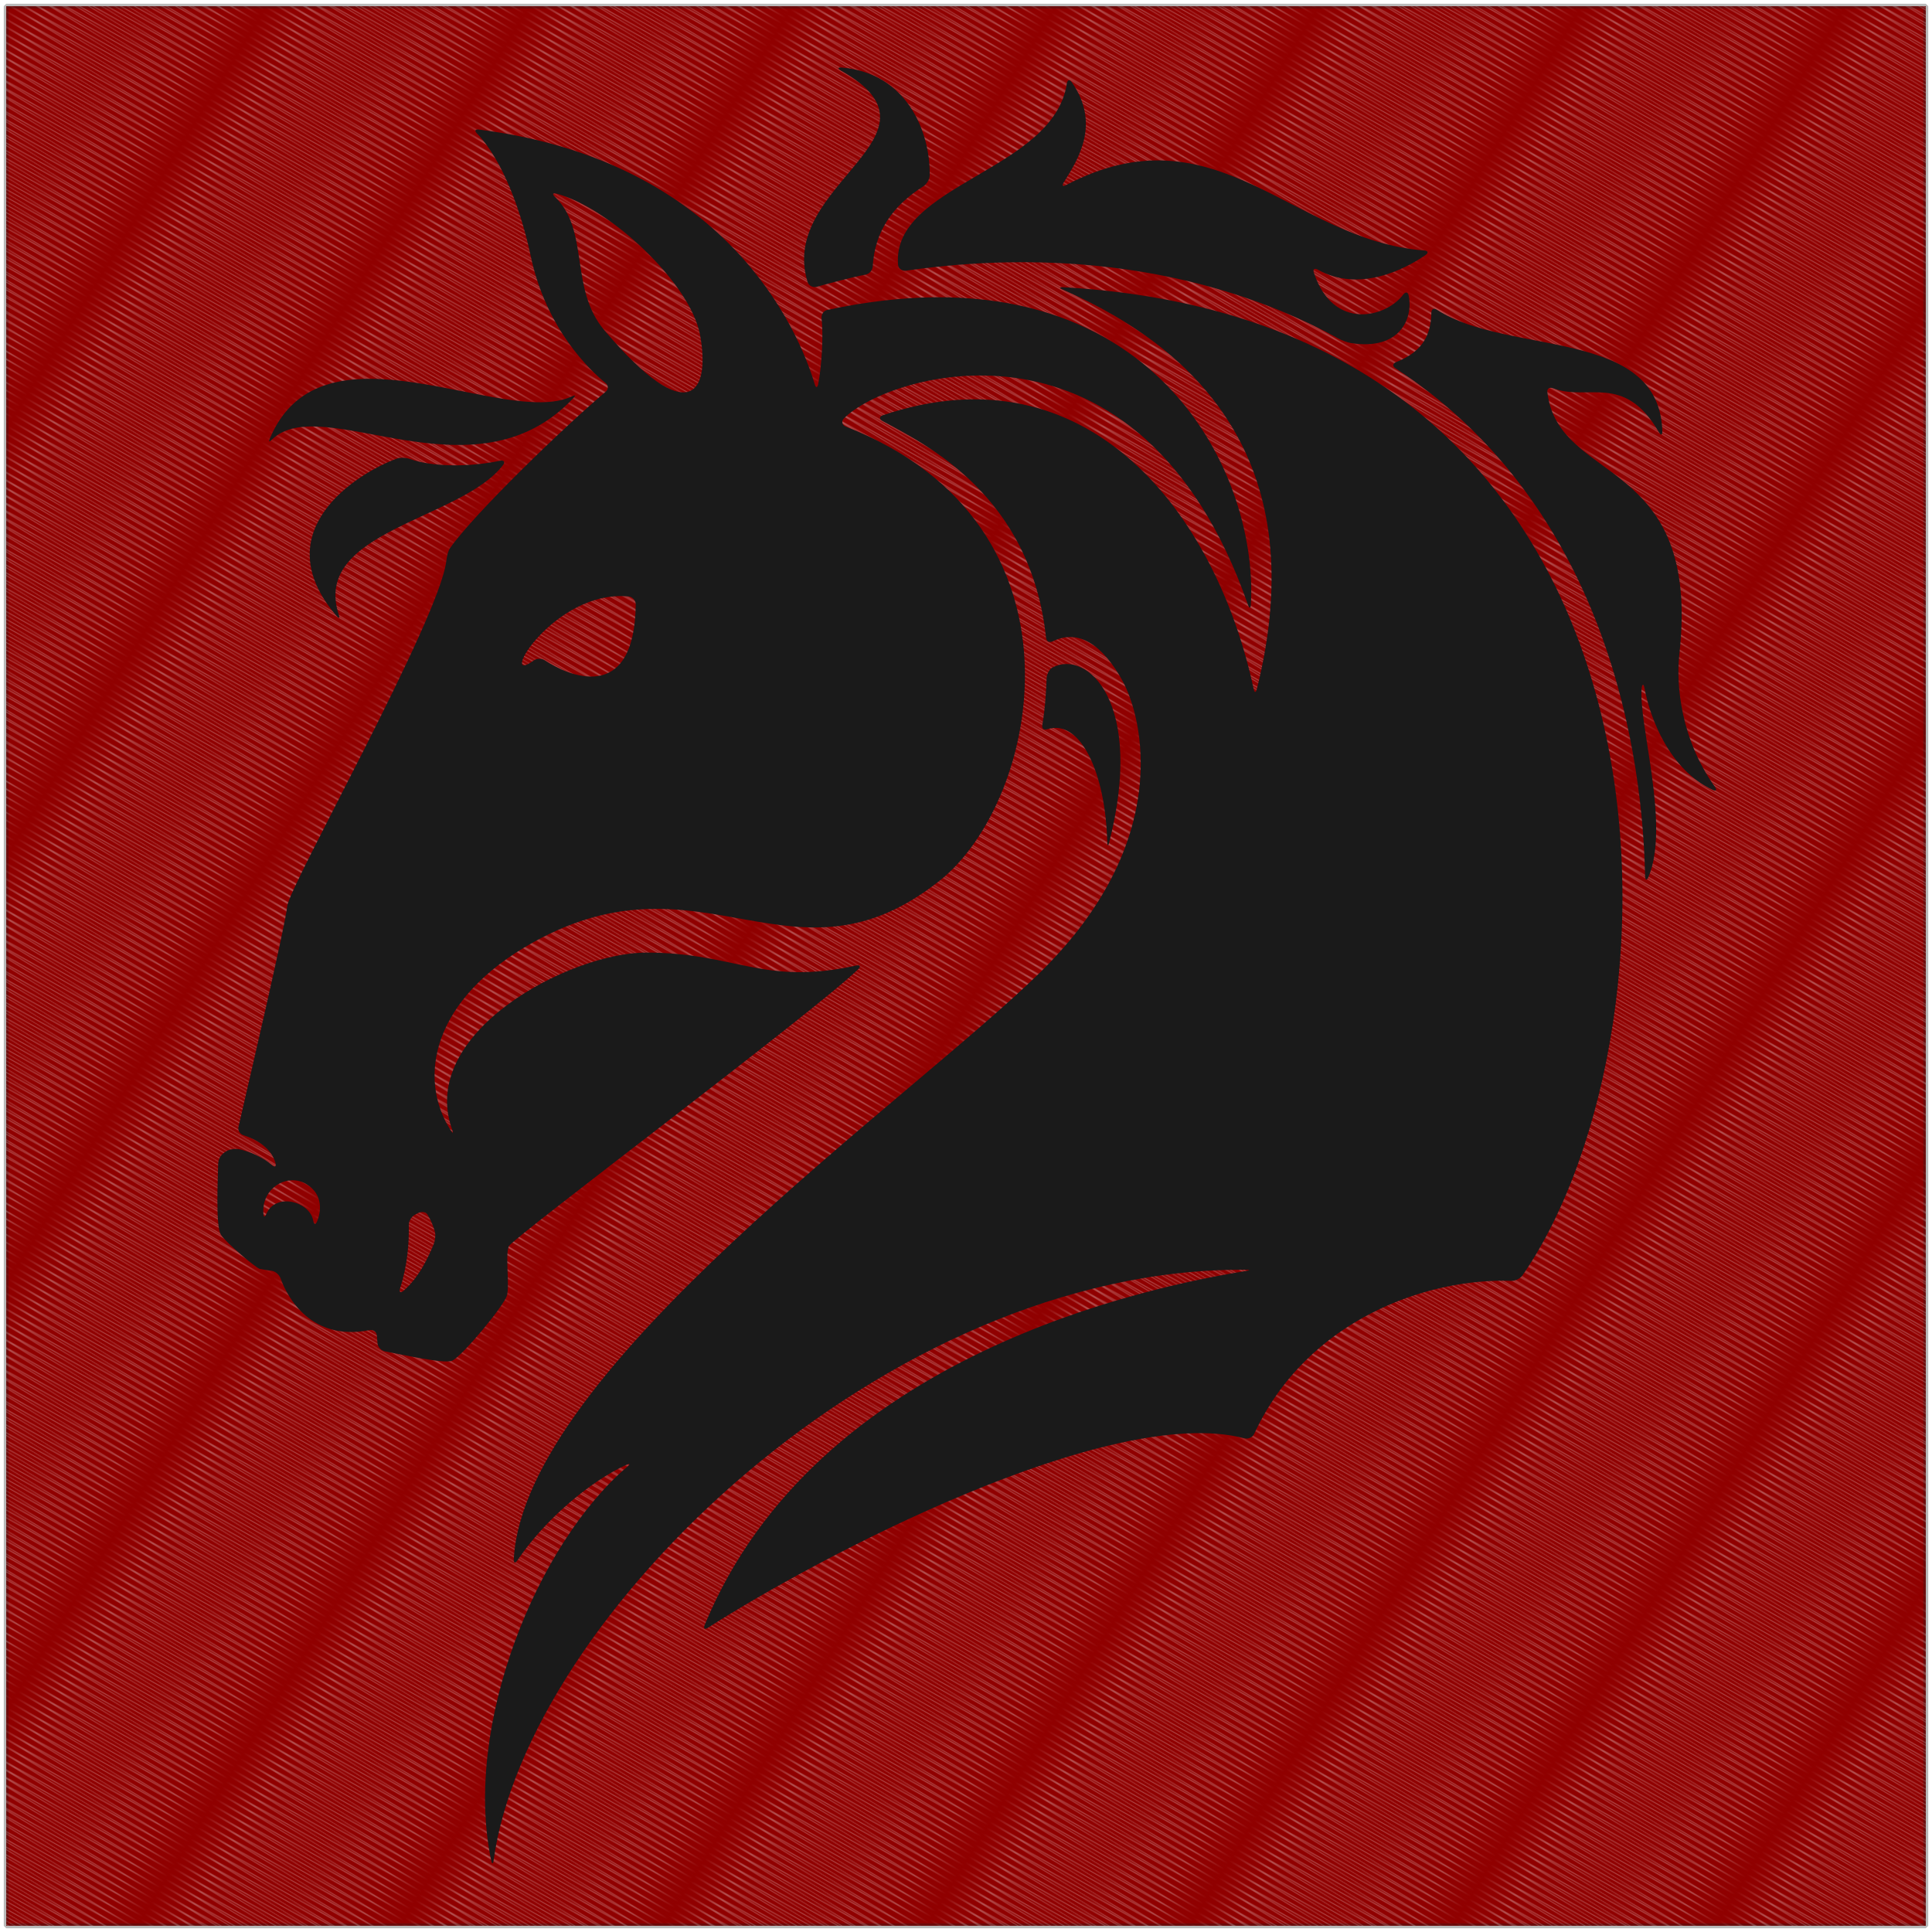 <?xml version="1.0" encoding="UTF-8" standalone="no"?>
<!-- Created with Inkscape (http://www.inkscape.org/) -->

<svg
   xmlns:dc="http://purl.org/dc/elements/1.1/"
   xmlns:cc="http://creativecommons.org/ns#"
   xmlns:rdf="http://www.w3.org/1999/02/22-rdf-syntax-ns#"
   xmlns:svg="http://www.w3.org/2000/svg"
   xmlns="http://www.w3.org/2000/svg"
   xmlns:xlink="http://www.w3.org/1999/xlink"
   xmlns:sodipodi="http://sodipodi.sourceforge.net/DTD/sodipodi-0.dtd"
   xmlns:inkscape="http://www.inkscape.org/namespaces/inkscape"
   width="512"
   height="512"
   viewBox="0 0 135.467 135.467"
   version="1.1"
   id="svg1751"
   inkscape:version="0.92.2 2405546, 2018-03-11"
   sodipodi:docname="cavallo-3.svg">
  <defs
     id="defs1745">
    <pattern
       inkscape:collect="always"
       xlink:href="#pattern2261"
       id="pattern2269"
       patternTransform="matrix(-0.008,0.013,-2.261,-1.323,-1.512,132.292)" />
    <pattern
       inkscape:collect="always"
       xlink:href="#pattern2261"
       id="pattern2265"
       patternTransform="matrix(-0.008,0.013,-2.261,-1.323,-136.979,132.292)" />
    <pattern
       inkscape:collect="always"
       xlink:href="#Wavywhite"
       id="pattern2261"
       patternTransform="matrix(-0.008,0.013,-2.261,-1.323,-1.512,132.292)" />
    <pattern
       inkscape:stockid="Wavy white"
       id="Wavywhite"
       height="5.181"
       width="30.066"
       patternUnits="userSpaceOnUse"
       inkscape:collect="always">
      <path
         id="path2172"
         d="M 7.597,0.061 C 5.079,-0.187 2.656,0.302 -0.01,1.788 L -0.01,3.061 C 2.773,1.431 5.173,1.052 7.472,1.280 C 9.770,1.508 11.969,2.361 14.253,3.218 C 18.820,4.931 23.804,6.676 30.066,3.061 L 30.062,1.788 C 23.622,5.497 19.246,3.770 14.691,2.061 C 12.413,1.207 10.115,0.311 7.597,0.061 z "
         style="fill:white;stroke:none;" />
    </pattern>
  </defs>
  <sodipodi:namedview
     id="base"
     pagecolor="#ffffff"
     bordercolor="#666666"
     borderopacity="1.0"
     inkscape:pageopacity="0.0"
     inkscape:pageshadow="2"
     inkscape:zoom="0.72753906"
     inkscape:cx="256"
     inkscape:cy="228.51007"
     inkscape:document-units="px"
     inkscape:current-layer="layer1"
     showgrid="false"
     units="px"
     inkscape:window-width="1920"
     inkscape:window-height="994"
     inkscape:window-x="0"
     inkscape:window-y="21"
     inkscape:window-maximized="1" />
  <g
     inkscape:label="Livello 1"
     inkscape:groupmode="layer"
     id="layer1"
     transform="translate(0,-161.533)">
    <rect
       style="opacity:1;fill:#900000;fill-opacity:1;stroke:#232323;stroke-width:0.34;stroke-linecap:round;stroke-linejoin:bevel;stroke-miterlimit:4;stroke-dasharray:none;stroke-opacity:0.211;paint-order:stroke markers fill"
       id="rect821"
       width="134.597"
       height="134.597"
       x="0.435"
       y="161.968" />
    <rect
       y="161.968"
       x="0.435"
       height="134.597"
       width="134.597"
       id="rect823"
       style="opacity:0.315;fill:url(#pattern2269);fill-opacity:1;stroke:#232323;stroke-width:0.34;stroke-linecap:round;stroke-linejoin:bevel;stroke-miterlimit:4;stroke-dasharray:none;stroke-opacity:0.211;paint-order:stroke markers fill" />
    <rect
       style="opacity:0.315;fill:url(#pattern2265);fill-opacity:1;stroke:#232323;stroke-width:0.34;stroke-linecap:round;stroke-linejoin:bevel;stroke-miterlimit:4;stroke-dasharray:none;stroke-opacity:0.211;paint-order:stroke markers fill"
       id="rect2263"
       width="134.597"
       height="134.597"
       x="-135.032"
       y="161.968"
       transform="scale(-1,1)" />
    <g
       transform="matrix(0.479,0,0,-0.479,149.987,161.937)"
       id="g1852"
       style="fill:#1a1a1a">
      <path
         d="m -254.564,-187.76 c 1.093,3.361 1.344,6.802 1.278,9.266 -0.015,0.572 0.371,1.232 0.874,1.502 0.126,0.068 0.254,0.14 0.379,0.211 0.494,0.286 1.178,0.309 1.488,-0.172 0.463,-0.716 0.844,-1.668 1.068,-2.456 0.156,-0.548 0.026,-1.436 -0.195,-1.962 -0.715,-1.708 -2.096,-4.811 -4.404,-6.749 -0.437,-0.368 -0.664,-0.184 -0.488,0.36 z m -12.715,9.941 c -0.518,2.821 -5.491,4.11 -6.848,0.981 -0.228,-0.524 -0.403,-0.542 -0.445,0.027 -0.278,3.813 3.542,5.956 6.266,4.34 2.547,-1.512 2.182,-4.14 1.578,-5.519 -0.229,-0.523 -0.447,-0.391 -0.551,0.171 z m 47.217,90.17 c -0.2,-14.801 -9.995,-10.381 -13.311,-8.175 -0.476,0.316 -1.181,0.308 -1.642,-0.028 -5.446,-3.967 2.987,10.451 13.927,9.382 0.568,-0.056 1.033,-0.608 1.026,-1.179 z m -11.837,59.688 c -0.411,0.397 -0.323,0.604 0.23,0.459 7.705,-2.027 19.627,-13.055 21.029,-20.714 1.527,-8.316 -1.523,-14.001 -13.998,0.692 -5.211,6.138 -2.113,14.59 -7.261,19.563 z m 44.408,-113.067 c 0.41,0.399 0.246,0.655 -0.312,0.532 -13.599,-2.993 -17.608,1.896 -30.735,1.896 -11.254,0 -33.51,-11.799 -28.391,-25.935 0.194,-0.537 0.108,-0.589 -0.202,-0.109 -4.949,7.659 -2.763,19.315 12.095,27.57 24.952,13.861 37.983,-8.043 59.47,9.011 14.694,11.657 23.007,52.11 -13.728,66.449 -0.532,0.208 -0.719,0.764 -0.323,1.175 6.46,6.695 43.415,17.914 59.184,-27.277 0.189,-0.54 0.379,-0.517 0.411,0.053 1.153,19.963 -15.218,53.202 -62.001,43.136 -0.559,-0.12 -0.899,-0.674 -0.836,-1.241 0.265,-2.388 0.057,-6.798 -0.497,-9.619 -0.11,-0.56 -0.347,-0.559 -0.51,-0.011 -2.416,8.13 -13.088,32.692 -49.154,37.278 -0.567,0.072 -0.674,-0.177 -0.277,-0.586 3.771,-3.889 6.501,-11.485 7.845,-17.865 2.261,-10.743 8.675,-16.782 10.961,-18.642 0.443,-0.36 0.463,-0.92 0.027,-1.288 -6.16,-5.204 -19.229,-17.834 -22.767,-22.867 -0.328,-0.467 -0.491,-1.334 -0.561,-1.9 -1.059,-8.638 -23.023,-47.631 -23.289,-50.539 -0.23,-2.538 -5.162,-23.785 -7.133,-32.292 -0.128,-0.557 0.226,-1.086 0.771,-1.255 1.748,-0.544 4.048,-1.815 4.647,-4.063 0.147,-0.552 -0.129,-0.644 -0.554,-0.262 -1.22,1.094 -3.081,1.895 -4.661,2.28 -0.555,0.136 -1.453,0.034 -1.944,-0.256 -0.933,-0.55 -1.244,-1.159 -1.244,-2.137 0,-1.247 -0.416,-8.871 0.417,-10.118 0.831,-1.249 5.128,-4.852 5.682,-4.991 0.301,-0.075 1.088,-0.19 1.746,-0.281 0.566,-0.079 1.121,-0.591 1.311,-1.13 0.976,-2.76 4.475,-9.219 12.986,-7.552 0.561,0.11 1.049,-0.231 1.098,-0.8 l 0.098,-1.128 c 0.049,-0.568 0.549,-1.087 1.111,-1.19 2.652,-0.487 8.606,-1.841 9.791,-1.366 1.387,0.555 7.624,8.039 8.041,9.564 0.416,1.525 -0.277,5.962 0.277,7.209 0.526,1.184 44.735,34.32 51.15,40.547"
         style="fill:#1a1a1a;fill-opacity:1;fill-rule:nonzero;stroke:none;stroke-width:0.1"
         id="path860"
         inkscape:connector-curvature="0" />
      <path
         d="m -229.419,-57.184 c -9.95,-4.66 -36.536,12.071 -44.196,-6.147 -0.222,-0.526 -0.112,-0.579 0.295,-0.177 7.34,7.238 29.578,-9.414 44.107,6.066 0.391,0.417 0.311,0.5 -0.206,0.258"
         style="fill:#1a1a1a;fill-opacity:1;fill-rule:nonzero;stroke:none;stroke-width:0.1"
         id="path862"
         inkscape:connector-curvature="0" />
      <path
         d="m -239.926,-66.603 c -4.869,-1.01 -10.065,-0.844 -13.148,0.244 -0.539,0.19 -1.4,0.275 -1.937,0.08 -5.997,-2.179 -19.397,-10.735 -8.857,-23.03 0.373,-0.434 0.506,-0.346 0.328,0.197 -3.995,12.251 17.931,13.847 24.045,21.879 0.346,0.454 0.128,0.746 -0.431,0.63"
         style="fill:#1a1a1a;fill-opacity:1;fill-rule:nonzero;stroke:none;stroke-width:0.1"
         id="path864"
         inkscape:connector-curvature="0" />
      <path
         d="m -157.563,-41.552 c 20.415,-8.898 36.569,-25.821 28.418,-58.478 -0.138,-0.554 -0.346,-0.548 -0.466,0.011 -5.493,25.696 -24.183,50.165 -54.265,40.082 -0.541,-0.182 -0.574,-0.568 -0.072,-0.84 6.412,-3.49 21.698,-10.875 23.949,-31.74 0.061,-0.567 0.48,-0.764 0.994,-0.511 3.817,1.878 7.364,-0.641 10.194,-5.786 3.05,-5.544 7.346,-23.567 -11.922,-42.557 -19.032,-18.758 -75.66,-58.208 -77.183,-86.026 -0.03,-0.57 0.214,-0.639 0.533,-0.165 4.011,5.971 10.648,11.576 15.949,13.979 0.52,0.235 0.59,0.115 0.155,-0.255 -13.148,-11.19 -24.104,-37.783 -19.944,-57.664 0.117,-0.561 0.276,-0.549 0.353,0.017 4.878,35.641 57.228,86.876 110.156,86.461 0.571,-0.006 0.577,-0.086 0.013,-0.178 -13.944,-2.257 -62.93,-12.098 -79.274,-51.833 -0.217,-0.528 0.001,-0.706 0.481,-0.397 15.77,10.129 58.738,32.92 78.545,27.73 0.551,-0.145 1.174,0.135 1.414,0.654 7.782,16.812 25.401,22.828 37.637,22.398 0.571,-0.019 1.306,0.322 1.63,0.792 24.862,35.891 27.186,139.283 -67.213,144.658 -0.57,0.033 -0.605,-0.124 -0.082,-0.352"
         style="fill:#1a1a1a;fill-opacity:1;fill-rule:nonzero;stroke:none;stroke-width:0.1"
         id="path866"
         inkscape:connector-curvature="0" />
      <path
         d="m -150.766,-122.489 c 5.232,20.485 -3.184,28.286 -8.276,25.635 -0.506,-0.264 -0.86,-1.037 -0.878,-1.608 -0.043,-1.434 -0.182,-4.154 -0.626,-6.822 -0.095,-0.563 0.217,-0.777 0.762,-0.608 4.896,1.523 8.508,-6.581 8.743,-16.562 0.013,-0.572 0.134,-0.588 0.275,-0.035"
         style="fill:#1a1a1a;fill-opacity:1;fill-rule:nonzero;stroke:none;stroke-width:0.1"
         id="path868"
         inkscape:connector-curvature="0" />
      <path
         d="m -193.563,-41.138 c 1.653,0.465 4.995,1.378 7.133,1.775 0.562,0.104 1.019,0.622 1.052,1.192 0.309,5.204 2.968,8.924 7.404,11.738 0.482,0.306 0.927,0.998 0.938,1.569 0.125,6.179 -3.177,15.002 -12.884,15.824 -0.569,0.047 -0.621,-0.157 -0.124,-0.437 16.899,-9.516 -9.316,-16.632 -4.86,-30.97 0.169,-0.546 0.791,-0.845 1.341,-0.691"
         style="fill:#1a1a1a;fill-opacity:1;fill-rule:nonzero;stroke:none;stroke-width:0.1"
         id="path870"
         inkscape:connector-curvature="0" />
      <path
         d="m -180.504,-38.777 c 33.092,4.721 54.812,-5.239 63.23,-9.901 0.5,-0.276 1.354,-0.61 1.917,-0.698 7.218,-1.133 9.122,3.672 8.435,6.966 -0.116,0.56 -0.481,0.555 -0.824,0.098 -2.476,-3.305 -10.206,-5.351 -13.046,3.227 -0.18,0.542 0.087,0.725 0.586,0.447 6.066,-3.393 12.752,0.076 15.752,2.149 0.47,0.325 0.373,0.627 -0.198,0.671 -19.327,1.465 -30.388,21.085 -52.397,9.58 -0.507,-0.264 -0.668,-0.097 -0.362,0.386 2.195,3.478 5.385,8.617 1.18,14.653 -0.326,0.469 -0.641,0.366 -0.727,-0.199 -1.957,-12.825 -25.645,-14.723 -24.709,-26.504 0.046,-0.57 0.599,-0.956 1.163,-0.875"
         style="fill:#1a1a1a;fill-opacity:1;fill-rule:nonzero;stroke:none;stroke-width:0.1"
         id="path872"
         inkscape:connector-curvature="0" />
      <path
         d="m -62.091,-114.343 c -4.989,7.011 -5.71,14.893 -5.207,19.411 3.247,29.228 -17.654,24.727 -19.321,38.339 -0.07,0.567 0.316,0.8 0.85,0.596 5.094,-1.948 10.393,2.328 15.476,-6.424 0.286,-0.494 0.518,-0.442 0.503,0.13 -0.442,15.237 -22.533,11.022 -32.982,17.781 -0.479,0.31 -0.815,0.13 -0.825,-0.441 -0.068,-3.9 -1.896,-5.909 -5.149,-7.207 -0.531,-0.212 -0.579,-0.601 -0.101,-0.914 29.023,-18.941 36.067,-52.382 36.539,-74.373 0.013,-0.572 0.252,-0.634 0.477,-0.109 3.252,7.595 -1.542,22.625 -0.972,27.736 0.064,0.568 0.293,0.544 0.395,-0.018 0.815,-4.472 3.694,-12.012 9.978,-14.94 0.517,-0.241 0.67,-0.032 0.339,0.433"
         style="fill:#1a1a1a;fill-opacity:1;fill-rule:nonzero;stroke:none;stroke-width:0.1"
         id="path874"
         inkscape:connector-curvature="0" />
    </g>
  </g>
</svg>
